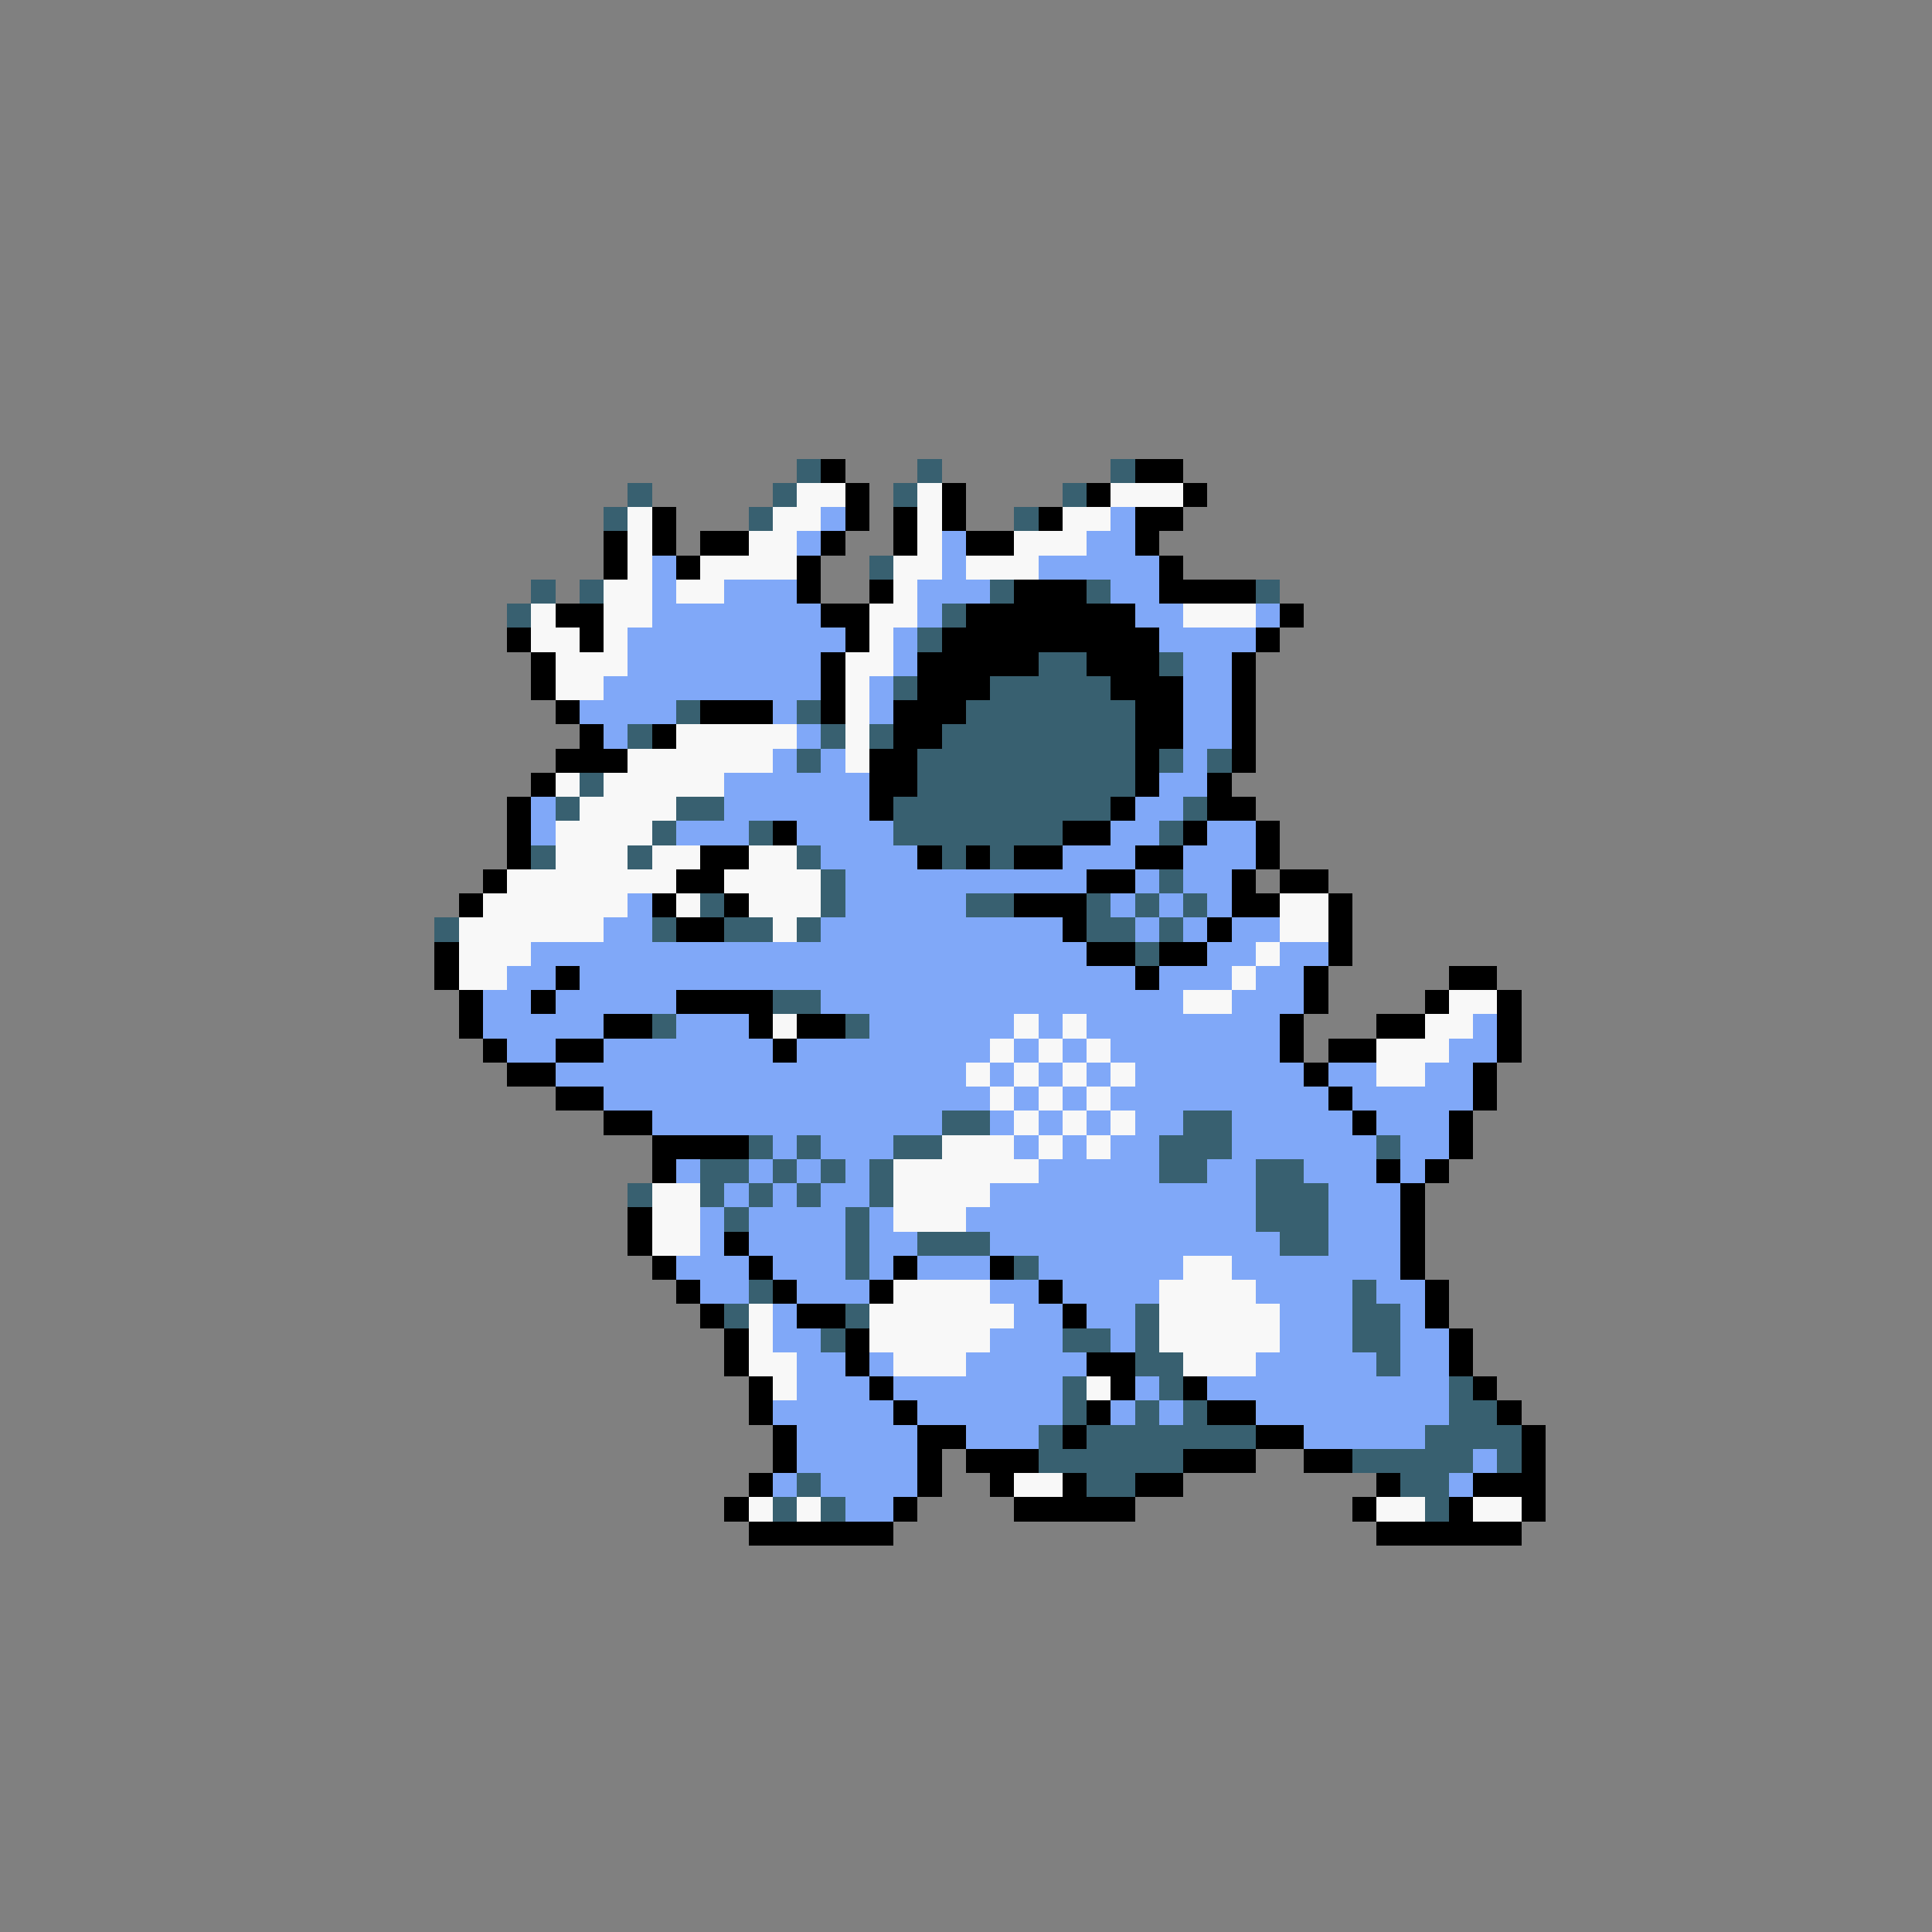 <svg xmlns="http://www.w3.org/2000/svg" viewBox="0 -0.5 80 80" shape-rendering="crispEdges">
<rect x="0" y="-0.5" width="80" height="80" fill="#808080" stroke="none"/>
<path stroke="#386070" d="M33 19h1M38 19h1M46 19h1M26 20h1M32 20h1M37 20h1M44 20h1M25 21h1M31 21h1M42 21h1M36 23h1M22 24h1M24 24h1M41 24h1M45 24h1M52 24h1M21 25h1M39 25h1M38 26h1M43 27h2M48 27h1M37 28h1M41 28h5M28 29h1M33 29h1M40 29h7M26 30h1M34 30h1M36 30h1M39 30h8M33 31h1M38 31h9M48 31h1M50 31h1M24 32h1M38 32h9M23 33h1M28 33h2M37 33h9M49 33h1M27 34h1M31 34h1M37 34h7M48 34h1M22 35h1M26 35h1M33 35h1M39 35h1M41 35h1M34 36h1M48 36h1M29 37h1M34 37h1M40 37h2M45 37h1M47 37h1M49 37h1M18 38h1M27 38h1M30 38h2M33 38h1M45 38h2M48 38h1M47 39h1M32 41h2M27 42h1M35 42h1M39 46h2M49 46h2M31 47h1M33 47h1M37 47h2M48 47h3M57 47h1M29 48h2M32 48h1M34 48h1M36 48h1M48 48h2M52 48h2M26 49h1M29 49h1M31 49h1M33 49h1M36 49h1M52 49h3M30 50h1M35 50h1M52 50h3M35 51h1M38 51h3M53 51h2M35 52h1M42 52h1M31 53h1M56 53h1M30 54h1M35 54h1M47 54h1M56 54h2M34 55h1M44 55h2M47 55h1M56 55h2M47 56h2M57 56h1M44 57h1M48 57h1M60 57h1M44 58h1M47 58h1M49 58h1M60 58h2M43 59h1M45 59h7M59 59h4M43 60h6M56 60h5M62 60h1M33 61h1M45 61h2M58 61h2M32 62h1M34 62h1M59 62h1" />
<path stroke="#000000" d="M34 19h1M47 19h2M35 20h1M39 20h1M45 20h1M49 20h1M27 21h1M35 21h1M37 21h1M39 21h1M43 21h1M47 21h2M25 22h1M27 22h1M29 22h2M34 22h1M37 22h1M40 22h2M47 22h1M25 23h1M28 23h1M33 23h1M48 23h1M33 24h1M36 24h1M42 24h3M48 24h4M23 25h2M34 25h2M40 25h7M53 25h1M21 26h1M24 26h1M35 26h1M39 26h9M52 26h1M22 27h1M34 27h1M38 27h5M45 27h3M51 27h1M22 28h1M34 28h1M38 28h3M46 28h3M51 28h1M23 29h1M29 29h3M34 29h1M37 29h3M47 29h2M51 29h1M24 30h1M27 30h1M37 30h2M47 30h2M51 30h1M23 31h3M36 31h2M47 31h1M51 31h1M22 32h1M36 32h2M47 32h1M50 32h1M21 33h1M36 33h1M46 33h1M50 33h2M21 34h1M32 34h1M44 34h2M49 34h1M52 34h1M21 35h1M29 35h2M38 35h1M40 35h1M42 35h2M47 35h2M52 35h1M20 36h1M28 36h2M45 36h2M51 36h1M53 36h2M19 37h1M27 37h1M30 37h1M42 37h3M51 37h2M55 37h1M28 38h2M44 38h1M50 38h1M55 38h1M18 39h1M45 39h2M48 39h2M55 39h1M18 40h1M23 40h1M47 40h1M54 40h1M60 40h2M19 41h1M22 41h1M28 41h4M54 41h1M59 41h1M62 41h1M19 42h1M25 42h2M31 42h1M33 42h2M53 42h1M57 42h2M62 42h1M20 43h1M23 43h2M32 43h1M53 43h1M55 43h2M62 43h1M21 44h2M54 44h1M61 44h1M23 45h2M55 45h1M61 45h1M25 46h2M56 46h1M60 46h1M27 47h4M60 47h1M27 48h1M57 48h1M59 48h1M58 49h1M26 50h1M58 50h1M26 51h1M30 51h1M58 51h1M27 52h1M31 52h1M37 52h1M41 52h1M58 52h1M28 53h1M32 53h1M36 53h1M43 53h1M59 53h1M29 54h1M33 54h2M44 54h1M59 54h1M30 55h1M35 55h1M60 55h1M30 56h1M35 56h1M45 56h2M60 56h1M31 57h1M36 57h1M46 57h1M49 57h1M61 57h1M31 58h1M37 58h1M45 58h1M50 58h2M62 58h1M32 59h1M38 59h2M44 59h1M52 59h2M63 59h1M32 60h1M38 60h1M40 60h3M49 60h3M54 60h2M63 60h1M31 61h1M38 61h1M41 61h1M44 61h1M47 61h2M57 61h1M61 61h3M30 62h1M37 62h1M42 62h5M56 62h1M60 62h1M63 62h1M31 63h6M57 63h6" />
<path stroke="#f8f8f8" d="M33 20h2M38 20h1M46 20h3M26 21h1M32 21h2M38 21h1M44 21h2M26 22h1M31 22h2M38 22h1M42 22h3M26 23h1M29 23h4M37 23h2M40 23h3M25 24h2M28 24h2M37 24h1M22 25h1M25 25h2M36 25h2M49 25h3M22 26h2M25 26h1M36 26h1M23 27h3M35 27h2M23 28h2M35 28h1M35 29h1M28 30h5M35 30h1M26 31h6M35 31h1M23 32h1M25 32h5M24 33h4M23 34h4M23 35h3M27 35h2M31 35h2M21 36h7M30 36h4M20 37h6M28 37h1M31 37h3M53 37h2M19 38h6M32 38h1M53 38h2M19 39h3M52 39h1M19 40h2M51 40h1M49 41h2M60 41h2M32 42h1M42 42h1M44 42h1M59 42h2M41 43h1M43 43h1M45 43h1M57 43h3M40 44h1M42 44h1M44 44h1M46 44h1M57 44h2M41 45h1M43 45h1M45 45h1M42 46h1M44 46h1M46 46h1M39 47h3M43 47h1M45 47h1M37 48h6M27 49h2M37 49h4M27 50h2M37 50h3M27 51h2M49 52h2M37 53h4M48 53h4M31 54h1M36 54h6M48 54h5M31 55h1M36 55h5M48 55h5M31 56h2M37 56h3M49 56h3M32 57h1M45 57h1M42 61h2M31 62h1M33 62h1M57 62h2M61 62h2" />
<path stroke="#80a8f8" d="M34 21h1M46 21h1M33 22h1M39 22h1M45 22h2M27 23h1M39 23h1M43 23h5M27 24h1M30 24h3M38 24h3M46 24h2M27 25h7M38 25h1M47 25h2M52 25h1M26 26h9M37 26h1M48 26h4M26 27h8M37 27h1M49 27h2M25 28h9M36 28h1M49 28h2M24 29h4M32 29h1M36 29h1M49 29h2M25 30h1M33 30h1M49 30h2M32 31h1M34 31h1M49 31h1M30 32h6M48 32h2M22 33h1M30 33h6M47 33h2M22 34h1M28 34h3M33 34h4M46 34h2M50 34h2M34 35h4M44 35h3M49 35h3M35 36h10M47 36h1M49 36h2M26 37h1M35 37h5M46 37h1M48 37h1M50 37h1M25 38h2M34 38h10M47 38h1M49 38h1M51 38h2M22 39h23M50 39h2M53 39h2M21 40h2M24 40h23M48 40h3M52 40h2M20 41h2M23 41h5M34 41h15M51 41h3M20 42h5M28 42h3M36 42h6M43 42h1M45 42h8M61 42h1M21 43h2M25 43h7M33 43h8M42 43h1M44 43h1M46 43h7M60 43h2M23 44h17M41 44h1M43 44h1M45 44h1M47 44h7M55 44h2M59 44h2M25 45h16M42 45h1M44 45h1M46 45h9M56 45h5M27 46h12M41 46h1M43 46h1M45 46h1M47 46h2M51 46h5M57 46h3M32 47h1M34 47h3M42 47h1M44 47h1M46 47h2M51 47h6M58 47h2M28 48h1M31 48h1M33 48h1M35 48h1M43 48h5M50 48h2M54 48h3M58 48h1M30 49h1M32 49h1M34 49h2M41 49h11M55 49h3M29 50h1M31 50h4M36 50h1M40 50h12M55 50h3M29 51h1M31 51h4M36 51h2M41 51h12M55 51h3M28 52h3M32 52h3M36 52h1M38 52h3M43 52h6M51 52h7M29 53h2M33 53h3M41 53h2M44 53h4M52 53h4M57 53h2M32 54h1M42 54h2M45 54h2M53 54h3M58 54h1M32 55h2M41 55h3M46 55h1M53 55h3M58 55h2M33 56h2M36 56h1M40 56h5M52 56h5M58 56h2M33 57h3M37 57h7M47 57h1M50 57h10M32 58h5M38 58h6M46 58h1M48 58h1M52 58h8M33 59h5M40 59h3M54 59h5M33 60h5M61 60h1M32 61h1M34 61h4M60 61h1M35 62h2" />
</svg>